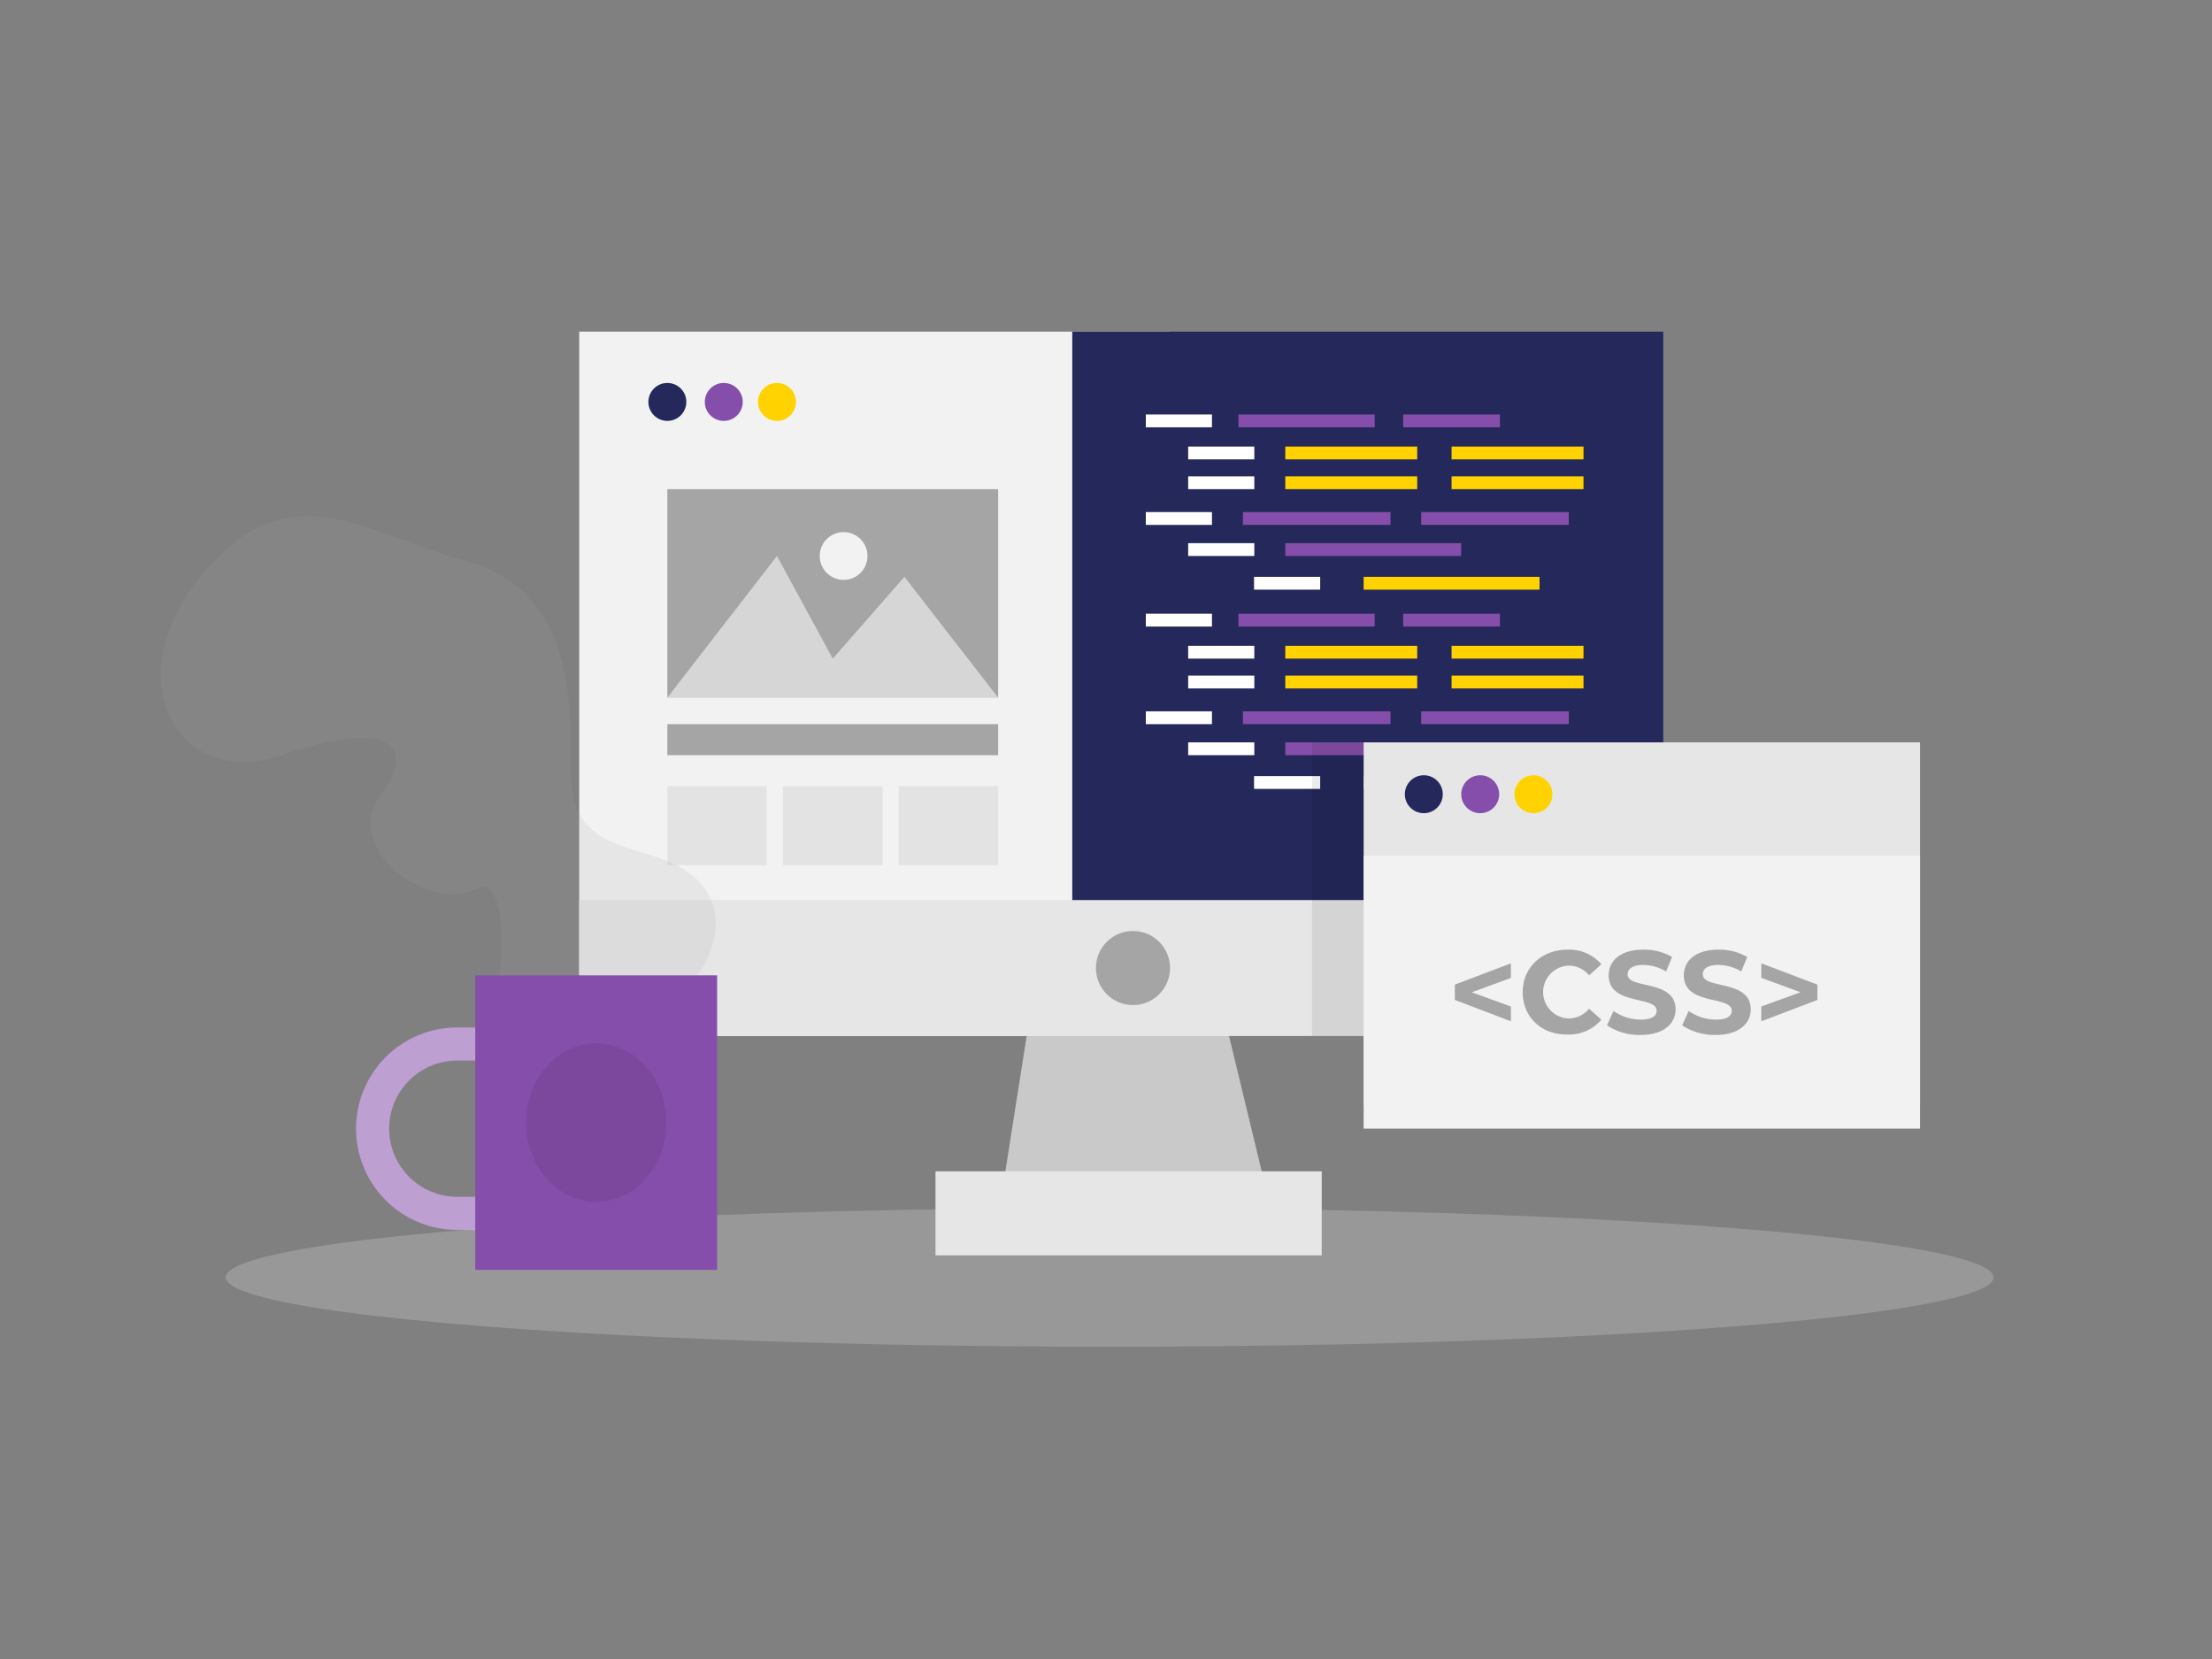 <svg id="Layer_1" data-name="Layer 1" xmlns="http://www.w3.org/2000/svg" viewBox="0 0 400 300"><rect x="0" y="0" width="400" height="300" fill="#808080" stroke="none"/><path d="M107.49,222.41H82.69a18.31,18.31,0,1,1,0-36.62h24.8Zm-24.8-30.62a12.31,12.31,0,1,0,0,24.62h18.8V191.79Z" fill="#854eaa"/><path d="M107.49,222.41H82.69a18.31,18.31,0,1,1,0-36.62h24.8Zm-24.8-30.62a12.31,12.31,0,1,0,0,24.62h18.8V191.79Z" fill="#fff" opacity="0.46"/><rect x="104.74" y="59.97" width="106.87" height="127.37" fill="#f2f2f2"/><rect x="193.9" y="59.97" width="106.87" height="127.37" fill="#24285b"/><polygon points="187.94 172.8 180.5 220.1 230.16 220.1 218.74 172.8 187.94 172.8" fill="#c9c9c9"/><ellipse cx="200.66" cy="230.98" rx="159.83" ry="12.55" fill="#e6e6e6" opacity="0.24"/><rect x="169.17" y="211.81" width="69.84" height="15.2" fill="#e6e6e6"/><circle cx="120.68" cy="72.68" r="3.43" fill="#24285b"/><circle cx="130.88" cy="72.68" r="3.43" fill="#854eaa"/><circle cx="140.5" cy="72.68" r="3.43" fill="#ffd200"/><rect x="104.74" y="162.76" width="196.03" height="24.59" fill="#e6e6e6"/><circle cx="204.88" cy="175.05" r="6.7" fill="#a5a5a5"/><rect x="232.42" y="98.22" width="31.81" height="2.32" fill="#854eaa"/><rect x="246.59" y="104.31" width="31.81" height="2.32" fill="#ffd200"/><rect x="224.76" y="92.6" width="26.69" height="2.32" fill="#854eaa"/><rect x="257" y="92.6" width="26.69" height="2.32" fill="#854eaa"/><rect x="232.42" y="86.14" width="23.86" height="2.32" fill="#ffd200"/><rect x="262.49" y="86.14" width="23.86" height="2.32" fill="#ffd200"/><rect x="214.86" y="98.22" width="11.96" height="2.32" fill="#fff"/><rect x="226.77" y="104.31" width="11.96" height="2.32" fill="#fff"/><rect x="207.2" y="92.6" width="11.96" height="2.32" fill="#fff"/><rect x="207.2" y="74.95" width="11.96" height="2.32" fill="#fff"/><rect x="214.86" y="80.75" width="11.96" height="2.32" fill="#fff"/><rect x="232.42" y="80.75" width="23.86" height="2.32" fill="#ffd200"/><rect x="262.49" y="80.75" width="23.86" height="2.32" fill="#ffd200"/><rect x="214.86" y="86.14" width="11.96" height="2.32" fill="#fff"/><rect x="223.95" y="74.95" width="24.64" height="2.32" fill="#854eaa"/><rect x="253.74" y="74.95" width="17.5" height="2.32" fill="#854eaa"/><rect x="232.42" y="134.24" width="31.81" height="2.32" fill="#854eaa"/><rect x="246.59" y="140.34" width="31.81" height="2.32" fill="#ffd200"/><rect x="224.76" y="128.63" width="26.69" height="2.32" fill="#854eaa"/><rect x="257" y="128.63" width="26.69" height="2.32" fill="#854eaa"/><rect x="232.42" y="122.17" width="23.86" height="2.32" fill="#ffd200"/><rect x="262.49" y="122.17" width="23.86" height="2.32" fill="#ffd200"/><rect x="214.86" y="134.24" width="11.96" height="2.32" fill="#fff"/><rect x="226.77" y="140.34" width="11.96" height="2.32" fill="#fff"/><rect x="207.2" y="128.63" width="11.96" height="2.32" fill="#fff"/><rect x="207.2" y="110.98" width="11.96" height="2.32" fill="#fff"/><rect x="214.86" y="116.78" width="11.96" height="2.32" fill="#fff"/><rect x="232.42" y="116.78" width="23.86" height="2.32" fill="#ffd200"/><rect x="262.49" y="116.78" width="23.86" height="2.32" fill="#ffd200"/><rect x="214.86" y="122.17" width="11.96" height="2.32" fill="#fff"/><rect x="223.95" y="110.98" width="24.64" height="2.32" fill="#854eaa"/><rect x="253.74" y="110.98" width="17.5" height="2.32" fill="#854eaa"/><rect x="246.59" y="134.24" width="100.62" height="65.61" fill="#e6e6e6"/><rect x="237.26" y="134.24" width="9.33" height="53.1" opacity="0.08"/><circle cx="257.47" cy="143.62" r="3.43" fill="#24285b"/><circle cx="267.67" cy="143.62" r="3.43" fill="#854eaa"/><rect x="246.59" y="154.74" width="100.62" height="49.35" fill="#f2f2f2"/><circle cx="277.29" cy="143.62" r="3.43" fill="#ffd200"/><path d="M273.22,176.84l-7.09,2.6,7.09,2.57v2.67l-10.14-3.86v-2.77l10.14-3.85Z" fill="#a5a5a5"/><path d="M275.35,179.44c0-4.5,3.45-7.71,8.09-7.71a7.69,7.69,0,0,1,6.14,2.64l-2.22,2a4.79,4.79,0,0,0-3.75-1.75,4.78,4.78,0,0,0,0,9.55,4.75,4.75,0,0,0,3.75-1.77l2.22,2a7.66,7.66,0,0,1-6.16,2.67C278.8,187.15,275.35,183.93,275.35,179.44Z" fill="#a5a5a5"/><path d="M290.6,185.42l1.17-2.6a8.75,8.75,0,0,0,4.92,1.56c2.05,0,2.88-.68,2.88-1.6,0-2.79-8.67-.87-8.67-6.41,0-2.54,2-4.64,6.28-4.64a10,10,0,0,1,5.18,1.32l-1.07,2.62a8.4,8.4,0,0,0-4.13-1.18c-2,0-2.83.77-2.83,1.71,0,2.75,8.67.85,8.67,6.33,0,2.49-2.07,4.62-6.33,4.62A10.65,10.65,0,0,1,290.6,185.42Z" fill="#a5a5a5"/><path d="M304.19,185.42l1.17-2.6a8.75,8.75,0,0,0,4.92,1.56c2.05,0,2.88-.68,2.88-1.6,0-2.79-8.67-.87-8.67-6.41,0-2.54,2-4.64,6.28-4.64a10,10,0,0,1,5.18,1.32l-1.07,2.62a8.4,8.4,0,0,0-4.13-1.18c-2.05,0-2.83.77-2.83,1.71,0,2.75,8.67.85,8.67,6.33,0,2.49-2.07,4.62-6.33,4.62A10.65,10.65,0,0,1,304.19,185.42Z" fill="#a5a5a5"/><path d="M328.64,178.05v2.77l-10.14,3.86V182l7.09-2.57-7.09-2.6V174.2Z" fill="#a5a5a5"/><rect x="120.68" y="88.46" width="59.82" height="37.69" fill="#a5a5a5"/><rect x="120.68" y="142.16" width="17.99" height="14.29" fill="#c9c9c9" opacity="0.36"/><rect x="141.59" y="142.16" width="17.99" height="14.29" fill="#c9c9c9" opacity="0.36"/><rect x="162.51" y="142.16" width="17.99" height="14.29" fill="#c9c9c9" opacity="0.36"/><polygon points="120.68 126.15 140.5 100.54 150.59 119.1 163.55 104.31 180.5 126.15 120.68 126.15" fill="#fff" opacity="0.54"/><circle cx="152.55" cy="100.54" r="4.32" fill="#f2f2f2"/><rect x="120.68" y="130.95" width="59.82" height="5.61" fill="#a5a5a5"/><rect x="85.94" y="176.37" width="43.74" height="53.27" fill="#854eaa"/><ellipse cx="107.81" cy="203" rx="12.68" ry="14.32" opacity="0.08"/><path d="M126.11,176.37s7.49-9.8,0-17.25-22.81-3.18-22.81-18.93-.34-33.5-19.07-38.75-32.34-16.58-48,2.87-3.4,38.58,14.64,32.25,25.19-2.51,18,7.06,8.18,21.34,17,17.17c6.55-3.08,4.42,15.58,4.42,15.58Z" fill="#a5a5a5" opacity="0.15"/></svg>